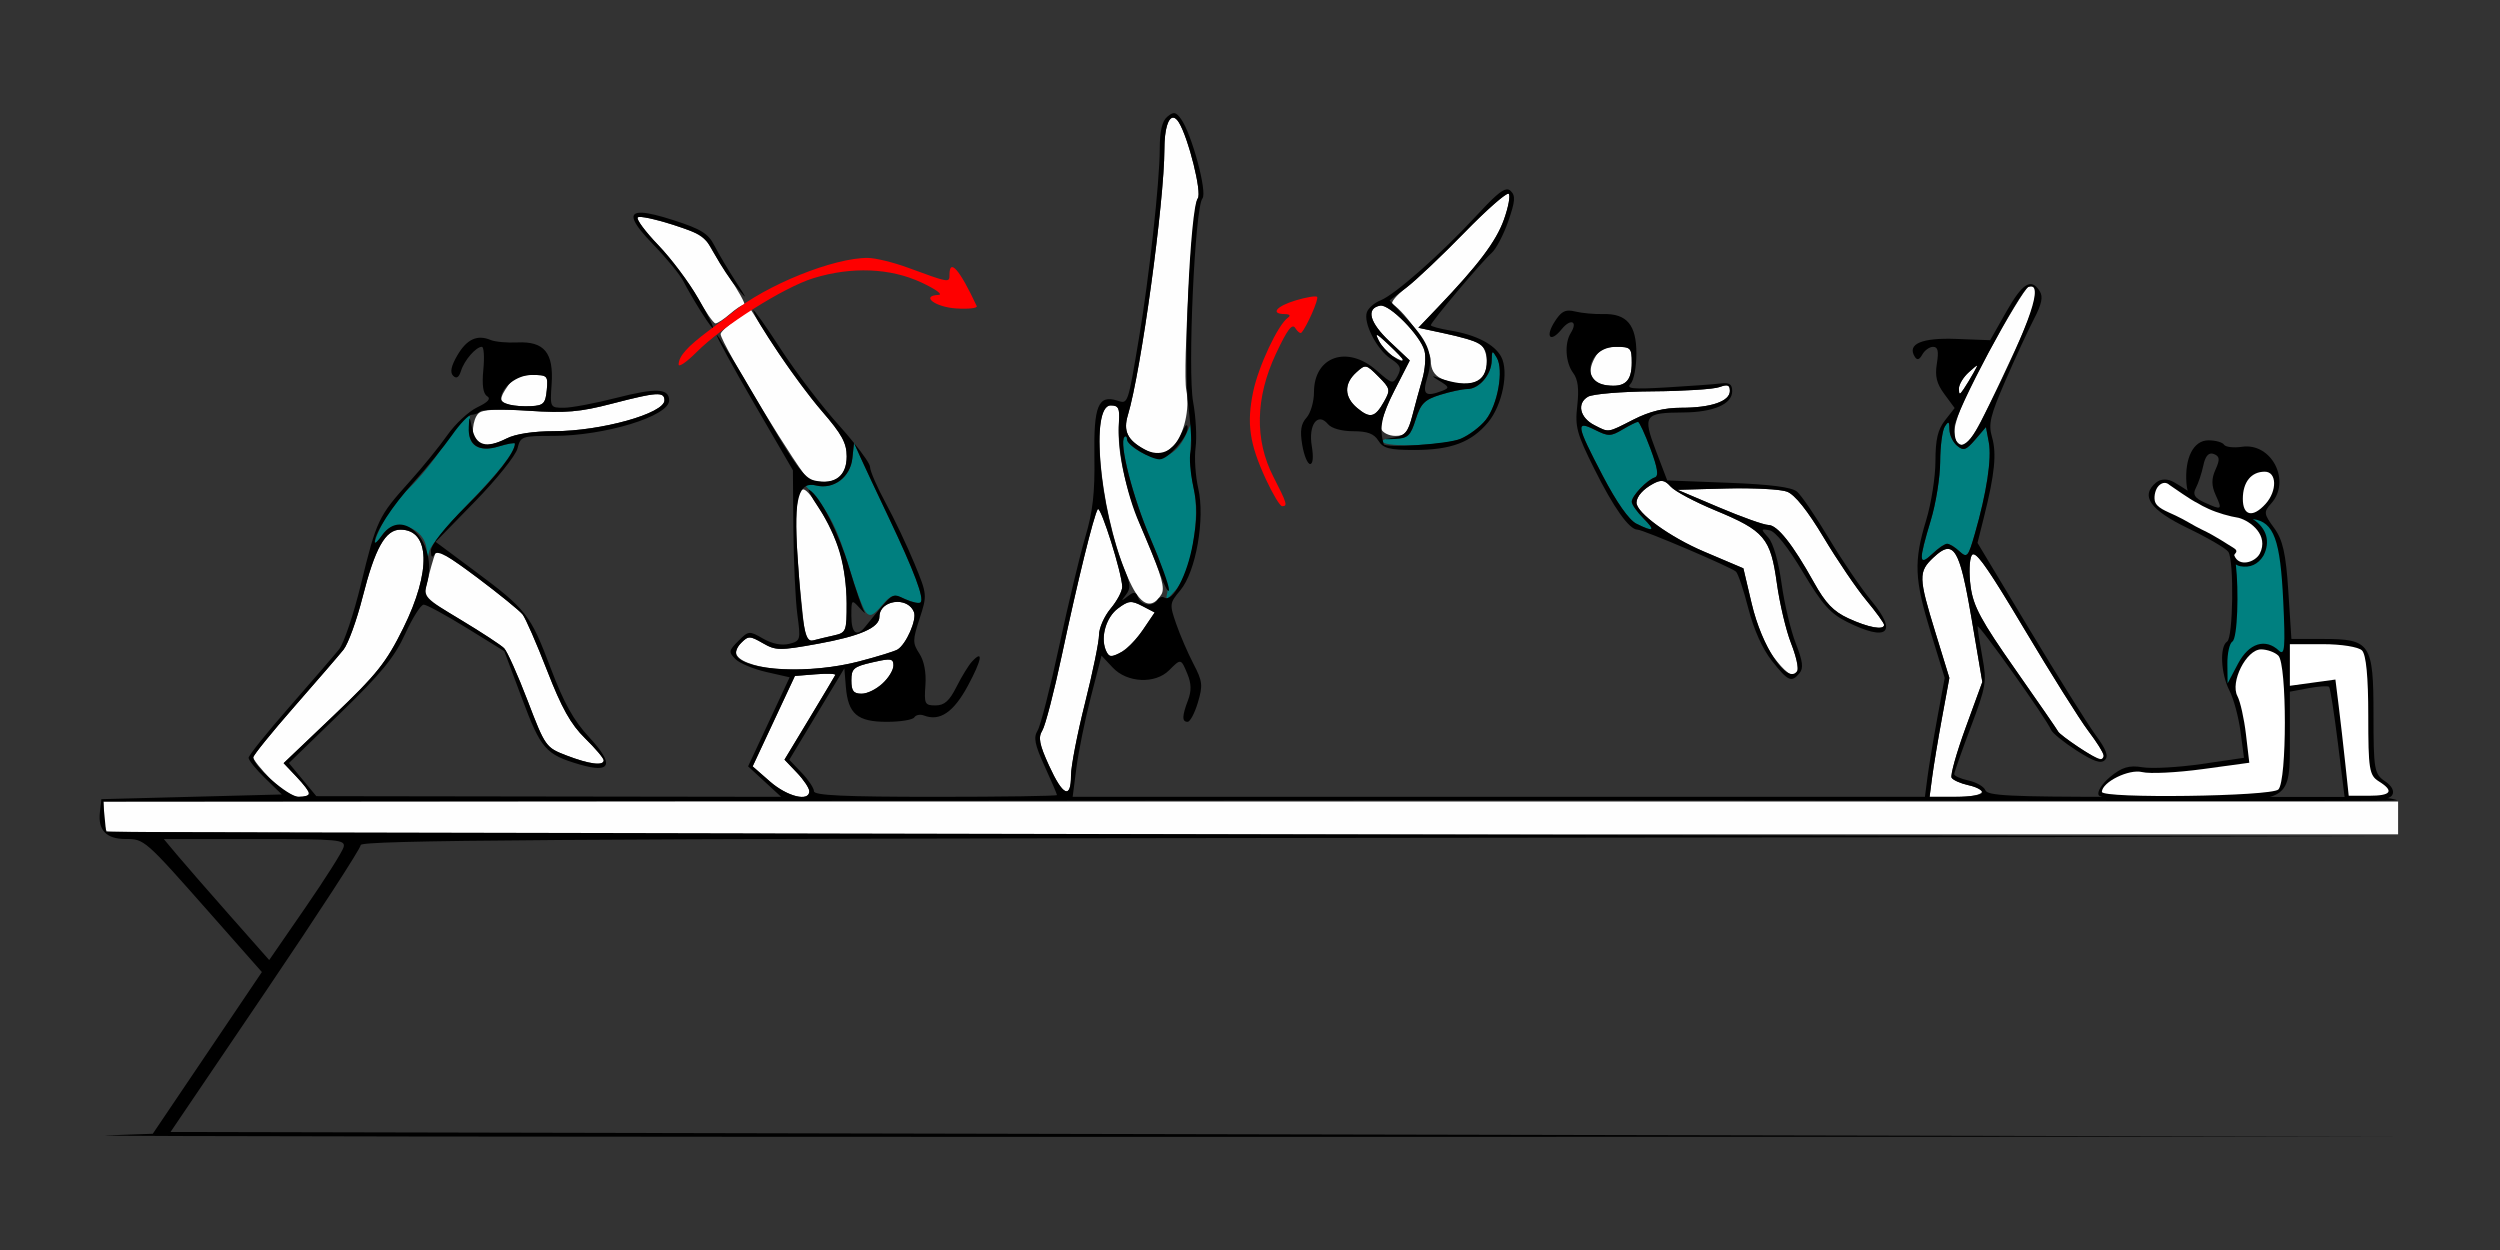 <?xml version="1.0" encoding="UTF-8" standalone="no"?>
<!-- Created with Inkscape (http://www.inkscape.org/) -->

<svg
   xmlns:dc="http://purl.org/dc/elements/1.1/"
   xmlns:cc="http://creativecommons.org/ns#"
   xmlns:rdf="http://www.w3.org/1999/02/22-rdf-syntax-ns#"
   xmlns:svg="http://www.w3.org/2000/svg"
   xmlns="http://www.w3.org/2000/svg"
   xmlns:sodipodi="http://sodipodi.sourceforge.net/DTD/sodipodi-0.dtd"
   xmlns:inkscape="http://www.inkscape.org/namespaces/inkscape"
   id="svg3462"
   version="1.1"
   inkscape:version="0.91 r13725"
   width="500"
   height="250"
   viewBox="0 0 500 250"
   sodipodi:docname="bb840103.svg">
  <rect x="0" y="0" width="500" height="250" fill="#333333" stroke="none"/>
  <defs
     id="defs3466" />
  <sodipodi:namedview
     pagecolor="#8c8c8c"
     bordercolor="#666666"
     borderopacity="1"
     objecttolerance="10"
     gridtolerance="10"
     guidetolerance="10"
     inkscape:pageopacity="0"
     inkscape:pageshadow="2"
     inkscape:window-width="1834"
     inkscape:window-height="880"
     id="namedview3464"
     showgrid="false"
     inkscape:zoom="1.7353308"
     inkscape:cx="218.9142"
     inkscape:cy="157.25599"
     inkscape:window-x="0"
     inkscape:window-y="0"
     inkscape:window-maximized="0"
     inkscape:current-layer="svg3462" />
  <g
     id="layer2"
     inkscape:label="Layer 2"
     style="display:none"
     transform="translate(-299.448,108.648)">
    <ellipse
       style="opacity:1;fill:#ff0000;fill-opacity:0.012;stroke:#de0000;stroke-width:2.041;stroke-linecap:butt;stroke-linejoin:round;stroke-miterlimit:4;stroke-dasharray:none;stroke-dashoffset:0;stroke-opacity:1"
       id="path4427"
       cx="514.643"
       cy="282.5"
       rx="148.908"
       ry="172.779" />
  </g>
  <g
     id="g4246"
     transform="translate(2.438904e-4,-7.2636559e-4)">
    <path
       style="fill:#fefefe"
       d="m 21.364,166.243 c -0.343,-0.344 -0.623,-1.82 -0.623,-3.281 l 0,-2.656 229.439,0 229.439,0 0,3.281 0,3.281 -228.816,0 c -125.849,0 -229.097,-0.281 -229.439,-0.625 z m 32.744,-10.43 c -1.903,-1.955 -3.461,-3.905 -3.461,-4.332 0,-0.427 3.68,-4.976 8.178,-10.109 4.498,-5.133 8.938,-10.278 9.868,-11.434 0.93,-1.156 2.651,-5.89 3.825,-10.52 2.483,-9.791 4.557,-13.489 7.562,-13.489 5.949,0 6.194,8.351 0.579,19.688 -3.422,6.909 -5.277,9.236 -13.942,17.492 l -9.994,9.523 2.57,2.716 c 3.129,3.307 3.204,4.019 0.423,4.019 -1.254,0 -3.587,-1.479 -5.607,-3.555 z m 99.906,0.508 -3.486,-3.047 4.227,-9.043 4.227,-9.043 4.155,-0.332 c 2.285,-0.183 4.053,-0.121 3.929,0.137 -0.124,0.258 -2.462,4.174 -5.196,8.703 l -4.971,8.234 2.482,2.598 c 1.365,1.429 2.482,3.103 2.482,3.719 0,2.167 -4.399,1.087 -7.848,-1.926 z m 232.423,-0.938 c 0.285,-2.191 1.175,-7.543 1.977,-11.892 l 1.459,-7.908 -2.79,-9.071 c -3.395,-11.037 -3.426,-12.156 -0.412,-14.996 4.076,-3.841 5.239,-1.972 7.662,12.318 l 2.131,12.565 -3.335,9.144 c -1.834,5.029 -3.096,9.532 -2.804,10.006 0.292,0.474 1.788,1.139 3.324,1.478 4.579,1.009 3.174,2.341 -2.469,2.341 l -5.262,0 z m -176.63,-2.254 c -1.948,-4.268 -2.21,-5.638 -1.344,-7.029 0.592,-0.95 2.353,-7.741 3.914,-15.09 3.133,-14.745 6.351,-27.839 7.169,-29.167 0.544,-0.883 4.831,12.688 4.897,15.499 0.02,0.863 -1.015,2.822 -2.3,4.354 -1.285,1.532 -2.336,3.909 -2.336,5.283 0,1.374 -1.262,7.511 -2.804,13.638 -1.542,6.127 -2.804,12.642 -2.804,14.476 0,4.829 -1.622,4.103 -4.392,-1.965 z m -96.523,-2.035 c -4.117,-1.583 -4.246,-1.764 -7.767,-10.965 -1.969,-5.145 -4.081,-9.863 -4.692,-10.483 -0.611,-0.62 -4.499,-3.167 -8.64,-5.66 l -7.529,-4.532 1.144,-4.497 c 0.629,-2.474 1.321,-4.675 1.538,-4.893 0.453,-0.454 15.574,10.836 17.18,12.827 0.586,0.726 2.791,5.768 4.901,11.203 2.91,7.497 4.74,10.768 7.58,13.55 2.059,2.017 3.744,4.003 3.744,4.414 0,1.167 -2.884,0.794 -7.457,-0.964 z m 302.301,-1.739 c -2.047,-1.382 -3.828,-2.753 -3.958,-3.047 -0.13,-0.294 -3.974,-5.865 -8.542,-12.38 -6.893,-9.831 -8.416,-12.651 -8.955,-16.581 -0.357,-2.605 -0.266,-5.423 0.202,-6.262 0.667,-1.195 2.952,1.999 10.522,14.706 5.319,8.928 11.069,18.087 12.779,20.352 4.772,6.323 4.107,7.367 -2.048,3.212 z m -245.31,-13.267 c 0,-2.378 0.438,-2.755 4.206,-3.62 3.703,-0.85 4.206,-0.776 4.206,0.616 0,2.192 -3.901,5.658 -6.369,5.658 -1.619,0 -2.043,-0.55 -2.043,-2.655 z m 184.381,-4.774 c -1.625,-2.216 -3.35,-6.456 -4.339,-10.664 l -1.642,-6.985 -7.867,-3.34 c -6.866,-2.916 -13.554,-7.775 -13.51,-9.817 0.026,-1.223 1.362,-2.72 3.373,-3.782 1.604,-0.847 2.274,-0.727 3.49,0.62 0.828,0.917 4.834,3.047 8.903,4.732 9.844,4.077 11.051,5.507 12.309,14.583 0.562,4.051 1.837,9.442 2.834,11.979 2.816,7.167 0.835,8.658 -3.552,2.674 z m -203.727,1.704 c -3.81,-1.105 -4.646,-2.485 -2.695,-4.442 1.436,-1.441 1.74,-1.437 4.334,0.057 2.598,1.495 3.35,1.504 10.949,0.129 8.487,-1.536 12.366,-3.228 12.366,-5.395 0,-3.399 5.68,-4.167 6.916,-0.936 0.586,1.532 -1.548,6.395 -3.277,7.466 -0.576,0.357 -4.048,1.431 -7.717,2.387 -7.097,1.849 -15.957,2.161 -20.877,0.733 z m 70.182,-3.103 c -1.011,-2.643 0.15,-6.494 2.481,-8.232 2.113,-1.575 2.663,-1.63 4.865,-0.483 l 2.483,1.292 -2.313,3.414 c -2.053,3.03 -4.84,5.336 -6.451,5.336 -0.307,0 -0.786,-0.597 -1.066,-1.327 z m -60.505,-6.38 c -1.929,-17.474 -1.778,-26.878 0.409,-25.522 1.728,1.071 5.666,8.098 6.989,12.469 0.724,2.394 1.322,6.982 1.327,10.194 0.01,5.612 -0.091,5.864 -2.56,6.415 -1.414,0.316 -3.256,0.758 -4.094,0.983 -1.223,0.329 -1.632,-0.568 -2.071,-4.54 z m 209.061,0.132 c -2.984,-1.377 -4.574,-3.038 -6.883,-7.187 -4.258,-7.652 -7.309,-11.489 -9.133,-11.489 -0.867,0 -5.306,-1.582 -9.864,-3.516 l -8.288,-3.516 9.772,-0.265 c 5.374,-0.146 10.841,0.143 12.149,0.642 1.556,0.593 4.088,3.763 7.326,9.171 2.722,4.545 6.552,10.19 8.511,12.543 1.959,2.353 3.562,4.568 3.562,4.922 0,1.12 -3.137,0.547 -7.151,-1.306 z m -143.293,-6.442 c -5.924,-11.647 -8.79,-36.14 -4.229,-36.14 1.597,0 1.835,0.546 1.634,3.75 -0.38,6.063 1.382,13.442 5.561,23.279 3.015,7.098 3.689,9.576 2.933,10.781 -1.825,2.907 -3.865,2.33 -5.899,-1.67 z M 161.84,95.95 c -1.291,-0.352 -17.757,-27.431 -17.719,-29.14 0.009,-0.398 1.366,-1.67 3.015,-2.827 l 2.999,-2.103 4.741,7.439 c 2.608,4.091 6.928,9.962 9.602,13.045 3.892,4.488 4.86,6.268 4.86,8.928 0,4.335 -2.647,5.979 -7.499,4.658 z m 66.844,-6.152 c -3.229,-1.858 -4.052,-3.652 -3.106,-6.78 2.626,-8.69 7.285,-42.635 7.303,-53.204 0.009,-5.308 1.358,-7.796 2.891,-5.332 1.918,3.083 4.666,14.139 3.78,15.21 -1.067,1.29 -3.056,34.543 -2.292,38.335 0.751,3.728 -0.459,8.982 -2.552,11.081 -2.068,2.074 -3.359,2.222 -6.023,0.69 z M 95.196,88.43 c -1.013,-1.016 -0.712,-4.536 0.491,-5.743 0.793,-0.796 3.687,-0.949 10.047,-0.532 7.41,0.486 10.242,0.245 16.618,-1.413 9.05,-2.355 10.539,-2.449 10.539,-0.671 0,2.617 -12.688,6.159 -22.089,6.166 -4.088,0.003 -7.705,0.547 -9.346,1.406 -2.865,1.499 -5.251,1.799 -6.259,0.787 z m 296.281,0.02 c -1.693,-1.699 -0.012,-6.525 6.309,-18.114 3.788,-6.944 7.348,-12.78 7.911,-12.969 2.56,-0.856 1.709,3.176 -2.656,12.588 -8.605,18.556 -9.722,20.342 -11.564,18.495 z M 276.218,85.772 c -0.296,-0.775 0.873,-4.169 2.599,-7.543 l 3.138,-6.134 -4.025,-3.791 c -4.042,-3.807 -4.791,-6.621 -1.91,-7.178 1.848,-0.357 8.085,5.986 8.879,9.029 0.315,1.207 0.126,3.738 -0.419,5.625 -0.545,1.887 -1.458,5.224 -2.028,7.415 -0.87,3.344 -1.411,3.984 -3.366,3.984 -1.281,0 -2.572,-0.634 -2.869,-1.408 z m 42.662,-0.738 c -2.922,-1.483 -3.569,-4.378 -1.273,-5.695 0.952,-0.546 6.778,-1.028 12.946,-1.071 6.168,-0.043 12.161,-0.424 13.318,-0.848 1.638,-0.6 2.103,-0.43 2.103,0.769 0,2.07 -3.744,3.367 -9.716,3.367 -3.396,0 -6.346,0.725 -9.519,2.34 -5.347,2.721 -4.876,2.653 -7.86,1.138 z m -47.438,-3.427 c -2.614,-2.185 -2.688,-4.854 -0.198,-7.114 1.862,-1.69 1.961,-1.672 4.435,0.809 2.386,2.394 2.451,2.679 1.133,5.024 -1.798,3.2 -2.791,3.437 -5.369,1.281 z M 101.816,80.93 c -2.011,-0.553 -2.041,-1.19 -0.181,-3.854 1.033,-1.48 2.405,-2.084 4.732,-2.084 3.134,0 3.264,0.133 2.984,3.047 -0.255,2.655 -0.653,3.066 -3.097,3.193 -1.542,0.081 -3.54,-0.056 -4.439,-0.303 z M 391.783,77.716 c -0.007,-0.822 0.888,-2.299 1.991,-3.281 1.979,-1.763 1.992,-1.762 0.966,0.089 -0.572,1.031 -1.467,2.508 -1.991,3.281 -0.834,1.233 -0.953,1.222 -0.966,-0.089 z m -70.397,-0.654 c -3.201,-0.402 -4.104,-2.373 -2.481,-5.414 0.915,-1.715 1.989,-2.281 4.33,-2.281 2.913,0 3.113,0.203 3.113,3.166 0,3.735 -1.365,4.98 -4.962,4.528 z m -33.122,-1.339 c -1.426,-0.69 -2.103,-1.848 -2.103,-3.598 0,-2.284 -4.923,-9.557 -7.637,-11.281 -0.48,-0.305 0.727,-1.777 2.681,-3.27 1.954,-1.494 7.229,-6.486 11.722,-11.095 4.493,-4.609 8.463,-8.085 8.822,-7.724 0.359,0.36 -0.077,2.692 -0.969,5.182 -1.559,4.349 -5.116,9.064 -13.296,17.622 l -3.817,3.994 5.219,1.122 c 2.87,0.617 5.955,1.491 6.854,1.94 1.888,0.944 2.211,5.424 0.514,7.127 -1.364,1.369 -5.141,1.36 -7.991,-0.019 z m -9.802,-4.549 c -0.893,-0.522 -2.104,-1.88 -2.691,-3.018 -0.879,-1.704 -0.551,-1.583 1.858,0.684 3.688,3.472 3.927,4.142 0.834,2.334 z M 139.368,59.29 c -1.653,-2.965 -5.129,-7.595 -7.724,-10.289 -2.596,-2.694 -4.441,-5.177 -4.102,-5.518 0.772,-0.774 13.759,3.347 13.759,4.367 0,0.411 1.855,3.522 4.123,6.914 2.267,3.392 3.804,6.167 3.414,6.167 -0.39,0 -1.678,0.844 -2.864,1.875 -1.185,1.031 -2.481,1.875 -2.878,1.875 -0.398,0 -2.075,-2.426 -3.728,-5.391 z"
       id="path3482"
       inkscape:connector-curvature="0"
       sodipodi:nodetypes="sscccccsssssssssscsssscccssscssssscssscscsscssssscssssssssscsssssssscsscsssssssssscscsssssscssssssscccsscsscssscscssssscssssssssssssscscsssssscsssssssssssssssssscscsssssscssssssssssssssssssscssscssssssscssssscsssssssssssssssss" />
    <path
       style="fill:#007f7f"
       d="m 173.145,122.418 c -0.565,-0.683 -2.04,-4.637 -3.279,-8.787 -2.285,-7.657 -3.999,-11.107 -7.476,-15.043 l -1.93,-2.186 2.577,0.648 c 3.669,0.923 7.028,-1.515 7.44,-5.399 l 0.325,-3.065 1.264,2.812 c 0.695,1.547 3.268,7.031 5.717,12.187 5.047,10.625 7.109,16.116 6.341,16.887 -0.289,0.29 -1.681,-5.6e-4 -3.093,-0.646 -2.339,-1.069 -2.757,-0.951 -4.713,1.33 -1.727,2.014 -2.347,2.26 -3.174,1.261 z m 60.32,-3.88 c 0.276,-1.104 -1.129,-5.644 -3.298,-10.661 -3.576,-8.27 -6.427,-19.331 -5.28,-20.482 0.289,-0.29 0.526,-0.046 0.526,0.542 0,0.588 1.32,1.754 2.933,2.591 3.76,1.951 6.875,0.687 8.837,-3.583 l 1.399,-3.046 -0.43,4.688 c -0.237,2.578 0.024,6.679 0.579,9.114 1.376,6.034 -0.503,16.74 -3.553,20.242 -1.873,2.151 -2.124,2.238 -1.713,0.596 z m 150.834,-7.054 c 0.004,-0.734 0.842,-4.077 1.862,-7.429 1.02,-3.352 1.865,-8.625 1.876,-11.719 0.012,-3.094 0.429,-6.258 0.927,-7.031 0.741,-1.15 0.909,-1.043 0.92,0.588 0.007,1.097 0.693,2.56 1.523,3.251 1.298,1.081 1.807,0.908 3.645,-1.235 l 2.136,-2.491 0.57,3.048 c 0.609,3.254 -0.436,10.106 -2.785,18.263 -1.357,4.714 -1.545,4.927 -3.1,3.516 -2.166,-1.966 -2.835,-1.9 -5.42,0.536 -1.54,1.451 -2.161,1.654 -2.156,0.703 z M 85.335,110.06 c -0.256,-4.633 -6.359,-6.671 -8.934,-2.984 -2.001,2.866 -1.826,1.376 0.332,-2.824 0.983,-1.913 3.338,-4.955 5.233,-6.76 1.895,-1.805 4.806,-5.391 6.469,-7.969 1.663,-2.578 3.65,-5.205 4.415,-5.837 1.184,-0.977 1.334,-0.759 1.01,1.46 -0.556,3.803 1.741,5.419 5.89,4.142 1.779,-0.548 3.234,-0.796 3.234,-0.553 0,1.623 -3.041,5.53 -9.368,12.038 -4.011,4.125 -7.49,8.344 -7.732,9.375 -0.423,1.8 -0.444,1.797 -0.549,-0.089 z m 241.948,-5.319 c -1.483,-0.737 -3.946,-4.243 -6.742,-9.596 -5.314,-10.173 -5.476,-11.136 -1.547,-9.17 2.668,1.335 3.154,1.329 5.518,-0.072 1.426,-0.845 2.812,-1.536 3.082,-1.536 0.269,0 1.391,2.416 2.492,5.369 1.444,3.871 1.691,5.473 0.885,5.742 -1.605,0.537 -4.622,3.715 -4.622,4.869 0,0.539 1.032,2.016 2.294,3.281 2.54,2.548 2.158,2.861 -1.359,1.112 z M 276.49,88.348 c -0.24,-0.389 0.892,-0.705 2.515,-0.703 2.625,0.004 3.082,-0.412 4.138,-3.758 1.004,-3.182 1.759,-3.941 4.892,-4.922 2.037,-0.638 4.487,-1.16 5.443,-1.16 2.342,0 4.826,-2.912 4.861,-5.699 0.026,-2.065 0.119,-2.114 1.028,-0.545 1.408,2.43 0.181,9.355 -2.195,12.385 -1.088,1.388 -3.367,3.105 -5.063,3.816 -3.245,1.36 -14.873,1.796 -15.619,0.586 z"
       id="path3478"
       inkscape:connector-curvature="0"
       sodipodi:nodetypes="ssscsscsscssssssssscsssscssscsscssssccssssssssssccssssssssssscssscssss" />
    <path
       style="fill:#fe0000"
       d="m 253.175,95.852 c -3.277,-7.097 -3.864,-11.123 -2.547,-17.484 1.058,-5.111 4.978,-13.458 6.973,-14.846 0.59,-0.41 0.329,-0.695 -0.646,-0.703 -2.948,-0.026 -1.714,-1.569 2.194,-2.743 2.106,-0.633 4.03,-0.95 4.275,-0.704 0.389,0.39 -2.048,5.955 -3.133,7.156 -0.22,0.243 -0.775,-0.168 -1.234,-0.913 -0.621,-1.007 -1.618,0.322 -3.891,5.183 -4.094,8.761 -4.262,17.205 -0.488,24.554 2.727,5.31 2.899,5.891 1.749,5.891 -0.42,0 -1.883,-2.426 -3.252,-5.391 z M 135.724,72.884 c 0.042,-1.661 1.741,-3.563 6.045,-6.769 2.056,-1.531 4.159,-3.133 4.673,-3.56 6.649,-5.517 20.337,-11.045 27.162,-10.969 1.509,0.017 5.057,0.881 7.884,1.919 8.398,3.086 8.411,3.088 8.411,1.441 0,-3.383 2.024,-1.052 5.446,6.274 0.195,0.417 -1.654,0.628 -4.108,0.469 -4.244,-0.276 -7.191,-2.546 -3.518,-2.71 0.942,-0.042 -0.6,-1.156 -3.427,-2.474 -6.232,-2.907 -13.926,-3.221 -21.569,-0.881 -5.974,1.829 -18.177,9.552 -23.447,14.838 -1.97,1.976 -3.569,3.066 -3.552,2.421 z"
       id="path3476"
       inkscape:connector-curvature="0" />
    <path
       style="fill:#000000"
       d="m 234.914,22.633 c -0.395,-0.064 -0.818,0.183 -1.455,0.713 -1.053,0.876 -1.505,2.832 -1.512,6.527 -0.011,6.461 -2.114,25.591 -4.133,37.619 -2.275,13.551 -2.194,13.318 -4.346,12.633 -3.823,-1.217 -4.748,1.042 -4.59,11.213 0.112,7.181 -0.319,11.005 -1.805,15.998 -1.074,3.609 -3.425,13.43 -5.225,21.822 -1.8,8.392 -3.75,16.027 -4.334,16.965 -0.849,1.364 -0.568,2.789 1.408,7.119 1.359,2.978 2.471,5.574 2.471,5.77 0,0.196 -10.934,0.355 -24.299,0.355 -18.223,0 -24.299,-0.279 -24.299,-1.119 0,-0.616 -1.11,-2.284 -2.467,-3.705 l -2.469,-2.584 5.506,-9.146 5.504,-9.145 0.303,3.709 c 0.442,5.412 2.295,6.99 8.199,6.99 2.717,0 5.188,-0.403 5.492,-0.896 0.304,-0.493 1.17,-0.658 1.926,-0.367 3.17,1.22 5.916,-0.636 8.773,-5.928 2.826,-5.234 3.195,-7.416 0.818,-4.842 -0.667,0.723 -2.053,2.987 -3.082,5.033 -1.423,2.829 -2.426,3.719 -4.188,3.719 -2.151,0 -2.297,-0.286 -2.027,-4.033 0.184,-2.553 -0.258,-4.876 -1.205,-6.326 -1.375,-2.105 -1.371,-2.678 0.047,-7.025 1.529,-4.691 1.519,-4.79 -1.047,-11.018 -1.424,-3.457 -4.002,-8.885 -5.729,-12.062 -1.727,-3.178 -3.141,-6.433 -3.141,-7.234 0,-0.542 -1.327,-2.464 -3.203,-4.787 l 1.258,2.799 c 0.695,1.547 3.268,7.031 5.717,12.188 5.047,10.625 7.109,16.117 6.342,16.887 -0.289,0.29 -1.682,7.7e-4 -3.094,-0.645 -2.738,-1.252 -2.209,-1.619 -8.014,5.555 -1.693,2.092 -2.744,1.245 -2.744,-2.213 0,-3.28 0.05,-3.329 1.635,-1.596 0.9,0.984 1.316,1.296 0.924,0.695 -0.392,-0.601 -1.723,-4.471 -2.955,-8.602 -2.114,-7.086 -5.805,-14.337 -7.986,-15.689 -0.54,-0.335 0.297,1.291 1.859,3.613 3.713,5.518 5.566,11.862 5.578,19.086 0.01,5.612 -0.09,5.865 -2.559,6.416 -1.414,0.316 -3.25,0.756 -4.082,0.979 -1.707,0.458 -2.199,-2.208 -3.215,-17.455 -0.727,-10.906 0.252,-14.401 3.783,-13.512 3.439,0.866 6.822,-1.688 7.221,-5.453 l 0.326,-3.061 c -0.896,-1.109 -1.877,-2.278 -2.975,-3.49 -3.401,-3.755 -8.648,-10.625 -11.662,-15.266 -3.014,-4.641 -5.489,-8.134 -5.5,-7.764 -0.041,1.428 8.926,14.598 13.682,20.096 4.02,4.647 4.992,6.418 4.992,9.107 0,3.91 -2.397,5.725 -6.398,4.844 -2.116,-0.466 -3.974,-3.018 -10.916,-14.996 -4.601,-7.938 -8.503,-14.294 -8.672,-14.125 -0.169,0.169 3.187,6.325 7.459,13.68 l 7.768,13.371 0.094,11.801 c 0.051,6.49 0.409,14.168 0.797,17.064 0.683,5.098 0.631,5.286 -1.648,5.859 -1.482,0.373 -3.41,-0.014 -5.205,-1.047 -2.78,-1.599 -2.903,-1.588 -4.951,0.465 -1.94,1.944 -1.984,2.223 -0.58,3.631 0.836,0.839 3.617,2.001 6.18,2.582 l 4.658,1.057 -4.154,8.906 -4.156,8.906 3.307,3.047 3.307,3.047 -46.48,-0.066 -46.482,-0.068 -2.744,-3.309 -2.746,-3.311 10.287,-9.982 c 8.207,-7.964 10.83,-11.167 12.965,-15.842 1.472,-3.223 3.141,-5.859 3.711,-5.859 0.57,0 4.43,2.095 8.578,4.656 l 7.543,4.656 3.545,9.48 c 3.767,10.075 4.731,11.182 11.463,13.16 6.386,1.876 7.046,0.042 1.961,-5.438 -3.123,-3.365 -5.045,-6.823 -7.711,-13.859 -4.064,-10.73 -4.826,-11.698 -15.299,-19.486 l -7.699,-5.727 7.869,-8.064 c 4.328,-4.436 8.154,-9.206 8.502,-10.598 0.612,-2.448 0.847,-2.531 7.172,-2.531 10.293,0 23.164,-3.936 23.164,-7.084 0,-2.435 -2.568,-2.562 -10.551,-0.52 -4.253,1.088 -8.98,1.98 -10.506,1.98 -2.753,5.79e-4 -2.772,-0.035 -2.447,-4.744 0.431,-6.248 -1.479,-8.575 -6.834,-8.32 -2.076,0.099 -4.484,-0.12 -5.354,-0.488 -2.683,-1.136 -4.783,-0.168 -6.67,3.072 -1.244,2.137 -1.507,3.409 -0.844,4.074 0.664,0.666 1.159,0.356 1.586,-0.994 0.673,-2.126 2.988,-4.789 4.166,-4.789 0.402,-10e-7 0.534,2.055 0.293,4.566 -0.295,3.083 -0.051,4.803 0.748,5.299 0.82,0.508 0.216,1.196 -1.961,2.232 -1.729,0.823 -4.423,3.328 -5.984,5.566 -1.561,2.239 -4.988,6.457 -7.617,9.375 -6.178,6.857 -6.551,7.644 -9.672,20.477 -1.447,5.951 -3.412,11.796 -4.369,12.988 -0.957,1.193 -5.42,6.369 -9.918,11.502 -4.498,5.133 -8.178,9.721 -8.178,10.197 0,0.476 1.497,2.321 3.326,4.098 l 3.324,3.23 -18.045,0.469 -18.045,0.469 -0.301,2.635 c -0.407,3.565 1.293,5.334 5.127,5.334 3.787,0 3.813,0.024 16.982,14.945 L 52.375,194.412 41.465,210.582 30.555,226.754 21.209,227.082 c -5.14,0.18 95.794,0.314 224.299,0.295 L 479.152,227.342 256.629,226.871 34.105,226.398 53.125,198.307 c 10.46,-15.451 19.018,-28.634 19.018,-29.297 0,-0.977 38.545,-1.248 203.973,-1.436 l 203.971,-0.232 -229.439,-0.471 -229.437,-0.473 -0.293,-3.047 -0.293,-3.047 229.732,-0.195 c 126.353,-0.108 230.527,0.307 229.106,-0.074 -1.665,-0.446 -1.607,-0.653 -13.122,-0.653 l -39.619,0 0,-0.016 -3.543,0 c -21.131,0 -25.689,-0.229 -26.105,-1.316 -0.277,-0.725 -1.794,-1.602 -3.371,-1.949 -1.577,-0.347 -2.863,-0.916 -2.859,-1.262 0.004,-0.346 1.489,-4.571 3.301,-9.391 3.089,-8.215 3.235,-9.089 2.33,-14 -0.531,-2.881 -0.965,-5.647 -0.965,-6.148 0,-0.943 13.899,18.6 14.68,20.641 0.242,0.633 2.53,2.496 5.084,4.141 3.451,2.221 4.915,2.716 5.699,1.93 0.784,-0.787 0.3,-2.086 -1.885,-5.055 -1.617,-2.198 -7.586,-11.732 -13.264,-21.188 l -10.324,-17.191 1.328,-5.309 c 2.118,-8.473 2.527,-12.593 1.574,-15.848 -0.761,-2.598 -0.374,-4.234 2.666,-11.25 1.956,-4.515 4.521,-10.057 5.697,-12.312 1.589,-3.048 1.892,-4.493 1.18,-5.625 -1.702,-2.706 -3.426,-1.64 -6.705,4.143 l -3.211,5.664 -6.766,-0.258 c -6.908,-0.264 -9.886,1.002 -8.322,3.539 0.483,0.783 0.922,0.661 1.529,-0.428 0.468,-0.84 1.435,-1.527 2.148,-1.527 0.964,-10e-7 1.158,0.857 0.756,3.342 -0.413,2.551 -0.056,3.997 1.508,6.119 l 2.049,2.779 -1.918,2.445 c -1.455,1.856 -1.918,3.823 -1.924,8.176 -0.004,3.153 -0.841,8.475 -1.861,11.826 -2.502,8.22 -2.354,11.807 0.922,22.457 l 2.791,9.072 -1.459,7.908 c -0.802,4.349 -1.693,9.699 -1.979,11.891 l -0.518,3.984 -85.227,0 -85.225,0 0.758,-5.859 c 0.417,-3.223 1.715,-9.577 2.885,-14.121 l 2.129,-8.262 2.25,2.402 c 2.863,3.057 8.485,3.32 11.27,0.527 2.373,-2.381 2.369,-2.381 3.668,0.766 0.782,1.893 0.814,3.369 0.113,5.217 -1.213,3.201 -1.234,4.33 -0.08,4.33 0.493,0 1.414,-1.733 2.047,-3.852 1.031,-3.452 0.941,-4.255 -0.877,-7.734 -1.116,-2.136 -2.666,-5.722 -3.445,-7.971 -1.371,-3.959 -1.345,-4.174 0.824,-6.76 3.115,-3.714 4.973,-14.308 3.574,-20.385 -0.565,-2.454 -0.802,-6.135 -0.529,-8.178 0.273,-2.043 0.053,-6.113 -0.488,-9.047 -1.141,-6.188 0.35,-38.928 1.855,-40.748 1.017,-1.23 -2.147,-12.964 -4.287,-15.9 -0.525,-0.72 -0.89,-1.096 -1.285,-1.16 z m -64.111,65.959 c 0.002,0.003 0.004,0.005 0.006,0.008 l -0.006,-0.014 z m 63.873,-65.062 c 0.342,0.03 0.712,0.337 1.096,0.953 1.92,3.086 4.666,14.139 3.779,15.211 -1.517,1.834 -2.949,33.995 -1.863,41.854 0.522,3.781 0.71,7.755 0.418,8.832 -0.292,1.077 -0.046,4.174 0.547,6.883 0.831,3.794 0.811,6.425 -0.086,11.461 -1.121,6.293 -4.032,11.82 -5.686,10.795 -0.437,-0.271 -1.06,-0.063 -1.383,0.461 -0.885,1.436 -3.267,1.142 -3.887,-0.479 -0.451,-1.18 -0.813,-1.221 -2.072,-0.234 -1.331,1.042 -1.376,1.002 -0.352,-0.314 0.949,-1.22 0.917,-2.126 -0.164,-4.721 -5.168,-12.407 -6.97,-33.145 -2.881,-33.145 1.556,0 1.832,0.55 1.645,3.281 -0.366,5.319 1.471,14.418 4.098,20.301 1.346,3.014 3.218,7.59 4.16,10.168 0.942,2.578 1.728,3.97 1.746,3.094 0.019,-0.877 -1.639,-5.462 -3.684,-10.191 -3.525,-8.154 -6.359,-19.198 -5.219,-20.342 0.289,-0.29 0.525,-0.047 0.525,0.541 0,1.099 4.709,3.93 6.537,3.93 1.66,0 5.616,-4.458 5.576,-6.285 -0.023,-1.043 -0.526,-0.557 -1.32,1.275 -1.508,3.478 -4.266,4.632 -7.254,3.035 -3.46,-1.849 -4.347,-3.657 -3.375,-6.875 2.626,-8.69 7.285,-42.634 7.303,-53.203 0.007,-3.981 0.768,-6.376 1.795,-6.285 z m 66.625,14.35 c -1.007,0.11 -2.633,1.597 -6.115,5.357 -7.096,7.662 -16.256,15.74 -19.096,16.842 -1.17,0.454 -2.384,1.502 -2.701,2.33 -0.803,2.1 1.951,7.498 4.773,9.354 1.938,1.274 2.182,1.871 1.381,3.373 -0.932,1.746 -1.114,1.702 -4.219,-1.033 -5.846,-5.149 -12.527,-2.837 -12.527,4.334 -10e-6,1.893 -0.673,4.187 -1.494,5.098 -1.121,1.242 -1.333,2.606 -0.852,5.463 0.353,2.095 1.062,3.809 1.576,3.809 0.566,0 0.696,-1.416 0.33,-3.588 -0.718,-4.262 1.194,-6.859 3.234,-4.393 0.701,0.847 2.728,1.418 5.039,1.418 2.854,0 4.171,0.491 5.033,1.875 0.974,1.564 2.179,1.875 7.264,1.875 7.271,0 11.332,-1.523 14.67,-5.502 2.866,-3.417 4.225,-10.168 2.645,-13.131 -1.327,-2.487 -5.002,-4.393 -10.109,-5.244 -2.185,-0.364 -3.971,-0.848 -3.971,-1.076 0,-0.61 10.243,-12.78 12.139,-14.422 0.893,-0.773 2.395,-3.62 3.338,-6.328 1.4,-4.018 1.494,-5.139 0.508,-6.094 -0.244,-0.236 -0.51,-0.353 -0.846,-0.316 z m 0.34,0.854 c 0.05,-0.007 0.087,9.13e-4 0.109,0.023 0.359,0.36 -0.076,2.692 -0.969,5.182 -1.559,4.349 -5.117,9.062 -13.297,17.621 l -3.816,3.994 5.219,1.123 c 7.306,1.572 8.49,2.326 8.49,5.422 0,4.58 -3.327,5.743 -9.814,3.432 -1.331,-0.474 -1.231,-0.284 0.344,0.662 1.928,1.158 2.009,1.407 0.625,1.939 -3.473,1.337 -4.12,0.798 -3.09,-2.57 1.325,-4.33 0.464,-6.901 -3.857,-11.535 l -3.67,-3.936 3.424,-2.615 c 1.882,-1.439 7.097,-6.387 11.59,-10.996 4.212,-4.321 7.964,-7.644 8.713,-7.746 z M 128.408,42.541 c -2.921,-0.134 -2.071,1.918 2.312,6.443 2.618,2.703 5.293,5.969 5.947,7.258 0.654,1.289 2.18,3.926 3.391,5.859 3.579,5.716 3.318,4.009 -0.357,-2.344 C 137.837,56.535 134.198,51.694 131.617,49 c -2.581,-2.694 -4.414,-5.177 -4.074,-5.518 0.339,-0.34 3.481,0.306 6.982,1.436 5.726,1.847 6.576,2.449 8.449,5.986 1.145,2.163 3.16,5.197 4.477,6.744 2.102,2.47 2.061,2.298 -0.344,-1.406 -1.506,-2.32 -3.409,-5.529 -4.229,-7.133 -1.227,-2.402 -2.658,-3.292 -8.129,-5.057 -2.907,-0.938 -5.014,-1.451 -6.342,-1.512 z m 277.834,14.736 c 2.343,0.148 -1.011,9.185 -10.033,27.035 -2.908,5.754 -5.411,6.255 -5.342,1.07 0.035,-2.646 13.171,-27.461 14.83,-28.016 0.207,-0.069 0.389,-0.1 0.545,-0.09 z m -130.221,3.85 c 1.848,-0.357 8.085,5.986 8.879,9.029 0.315,1.207 0.125,3.738 -0.42,5.625 -0.545,1.887 -1.451,5.195 -2.012,7.354 -0.833,3.204 -1.488,4.004 -3.57,4.355 -2.387,0.403 -2.37,0.422 0.254,0.295 2.409,-0.117 2.97,-0.665 3.99,-3.898 1.004,-3.182 1.76,-3.941 4.893,-4.922 2.037,-0.638 4.487,-1.16 5.443,-1.16 2.342,0 4.826,-2.91 4.861,-5.697 0.026,-2.065 0.118,-2.114 1.027,-0.545 1.408,2.43 0.181,9.354 -2.195,12.385 -1.088,1.388 -3.366,3.105 -5.062,3.816 -2.504,1.049 -15.109,1.916 -15.363,1.057 -0.947,-3.197 -0.455,-5.647 2.154,-10.75 l 3.055,-5.975 -4.023,-3.791 c -4.042,-3.807 -4.791,-6.621 -1.91,-7.178 z m 37.773,0.992 c -1.103,-0.001 -1.798,0.588 -2.783,2.096 -2.063,3.158 -0.98,4.475 1.33,1.617 1.801,-2.228 3.299,-1.593 1.811,0.768 -1.29,2.045 -1.06,5.93 0.473,7.98 0.969,1.296 1.207,3.18 0.828,6.549 -0.476,4.236 -0.119,5.56 3.412,12.656 3.852,7.741 6.981,12.145 8.629,12.145 1.135,0 18.771,7.52 19.709,8.404 0.419,0.395 1.531,3.715 2.471,7.379 1.076,4.197 2.81,8.06 4.689,10.439 3.258,4.126 3.93,4.426 5.543,2.477 0.826,-0.999 0.653,-2.381 -0.75,-5.951 -1.005,-2.558 -2.287,-7.959 -2.848,-12.002 -0.614,-4.431 -1.662,-8.067 -2.639,-9.156 -1.547,-1.725 -1.537,-1.792 0.248,-1.455 1.172,0.221 3.645,3.321 6.631,8.312 3.907,6.532 5.5,8.328 8.879,10.014 8.066,4.024 10.186,2.178 4.854,-4.227 -2.011,-2.415 -5.832,-8.024 -8.492,-12.467 -2.66,-4.443 -5.535,-8.661 -6.391,-9.375 -1.075,-0.897 -5.325,-1.444 -13.756,-1.768 l -12.199,-0.469 -2.268,-5.963 c -2.686,-7.066 -2.312,-7.586 5.453,-7.629 6.052,-0.033 9.812,-1.662 9.812,-4.248 0,-1.424 -0.534,-1.779 -2.336,-1.551 -1.285,0.163 -6.122,0.517 -10.748,0.787 -6.853,0.4 -8.194,0.266 -7.242,-0.719 0.643,-0.665 1.168,-3.378 1.168,-6.031 0,-5.765 -1.916,-8.045 -6.656,-7.918 -1.736,0.047 -4.242,-0.183 -5.568,-0.51 -0.484,-0.119 -0.896,-0.185 -1.264,-0.186 z m -38.41,4.875 c 0.194,-0.026 0.889,0.57 2.244,1.846 1.609,1.514 2.926,2.886 2.926,3.047 0,1.215 -3.735,-1.698 -4.783,-3.73 -0.384,-0.746 -0.537,-1.142 -0.387,-1.162 z m 47.85,2.373 c 2.913,0 3.113,0.205 3.113,3.168 0,3.735 -1.364,4.979 -4.961,4.527 -5.461,-0.686 -3.778,-7.695 1.848,-7.695 z M 395.385,73.125 c 0.122,0.011 -0.132,0.473 -0.645,1.398 -0.572,1.031 -1.467,2.508 -1.99,3.281 -0.834,1.233 -0.954,1.223 -0.967,-0.088 -0.008,-0.822 0.887,-2.299 1.99,-3.281 0.99,-0.881 1.489,-1.322 1.611,-1.311 z m -122.152,0.207 c 0.567,0.103 1.209,0.728 2.445,1.969 2.386,2.394 2.451,2.679 1.133,5.023 -1.798,3.2 -2.79,3.437 -5.369,1.281 -2.614,-2.185 -2.687,-4.853 -0.197,-7.113 0.931,-0.845 1.422,-1.264 1.988,-1.16 z m -166.865,1.66 c 3.134,0 3.264,0.133 2.984,3.047 -0.255,2.655 -0.654,3.066 -3.098,3.193 -3.285,0.172 -6.074,-0.476 -6.074,-1.412 0,-2.343 3.185,-4.828 6.188,-4.828 z m 238.891,2.09 c 0.536,0.009 0.717,0.356 0.717,1.105 0,2.07 -3.744,3.367 -9.715,3.367 -3.396,0 -6.347,0.725 -9.52,2.34 -5.347,2.721 -4.875,2.653 -7.859,1.139 -2.922,-1.483 -3.57,-4.378 -1.273,-5.695 0.952,-0.546 6.779,-1.028 12.947,-1.07 6.168,-0.043 12.16,-0.424 13.316,-0.848 0.614,-0.225 1.065,-0.343 1.387,-0.338 z m -213.73,1.764 c 1.078,0.029 1.363,0.448 1.363,1.227 10e-6,2.612 -12.686,6.159 -22.053,6.166 -4.151,0.003 -7.735,0.557 -9.58,1.48 -4.01,2.006 -6.083,1.41 -6.801,-1.955 -0.578,-2.708 -0.602,-2.72 -0.709,-0.338 -0.164,3.663 2.042,5.083 6.002,3.863 1.779,-0.548 3.234,-0.804 3.234,-0.568 0,1.757 -3.739,6.552 -9.744,12.498 -4.228,4.186 -7.073,7.772 -7.064,8.906 0.01,1.323 0.243,1.539 0.768,0.709 0.55,-0.869 2.88,0.42 8.631,4.773 4.333,3.28 8.355,6.557 8.941,7.283 0.586,0.726 2.793,5.768 4.902,11.203 2.91,7.497 4.74,10.769 7.58,13.551 2.059,2.017 3.742,4.003 3.742,4.414 0,1.167 -2.883,0.793 -7.457,-0.965 -4.117,-1.583 -4.246,-1.764 -7.768,-10.965 -1.969,-5.145 -4.08,-9.862 -4.691,-10.482 -0.611,-0.62 -4.501,-3.17 -8.645,-5.664 -7.326,-4.41 -7.513,-4.61 -6.773,-7.309 2.217,-8.086 -4.823,-15.588 -9.006,-9.598 -0.8,1.146 -1.453,1.758 -1.453,1.359 0,-1.863 3.479,-7.21 7.828,-12.029 2.633,-2.918 6.067,-7.136 7.631,-9.375 1.564,-2.239 3.317,-4.07 3.895,-4.07 0.578,0 1.363,-0.313 1.746,-0.697 0.383,-0.384 4.729,-0.433 9.658,-0.109 7.442,0.488 10.264,0.248 16.646,-1.412 5.091,-1.324 7.789,-1.933 9.176,-1.896 z m 196.066,5.521 c 0.269,0 1.391,2.416 2.492,5.369 1.444,3.871 1.691,5.473 0.885,5.742 -1.605,0.537 -4.623,3.715 -4.623,4.869 0,0.539 1.033,2.016 2.295,3.281 2.54,2.548 2.158,2.86 -1.359,1.111 -1.483,-0.737 -3.946,-4.241 -6.742,-9.594 -5.314,-10.173 -5.476,-11.136 -1.547,-9.17 2.668,1.335 3.154,1.328 5.518,-0.072 1.426,-0.845 2.813,-1.537 3.082,-1.537 z m 61.984,0.189 c 0.231,-0.106 0.299,0.318 0.307,1.338 0.008,1.097 0.694,2.559 1.523,3.25 1.298,1.081 1.807,0.909 3.645,-1.234 l 2.137,-2.492 0.57,3.049 c 0.609,3.254 -0.437,10.106 -2.785,18.264 -1.357,4.714 -1.545,4.927 -3.1,3.516 -0.91,-0.826 -2.015,-1.504 -2.455,-1.504 -0.44,0 -1.775,0.918 -2.965,2.039 -2.717,2.561 -2.767,1.402 -0.293,-6.727 1.02,-3.352 1.863,-8.625 1.875,-11.719 0.012,-3.094 0.429,-6.258 0.928,-7.031 0.278,-0.431 0.475,-0.684 0.613,-0.748 z M 332.158,96.195 c 0.695,-0.053 1.242,0.308 2.002,1.15 0.828,0.917 4.833,3.047 8.902,4.732 9.844,4.077 11.052,5.508 12.311,14.584 0.562,4.051 1.837,9.441 2.834,11.979 0.997,2.538 1.572,5.004 1.277,5.482 -1.885,3.06 -7.075,-4.566 -9.168,-13.473 l -1.643,-6.986 -7.867,-3.34 c -6.866,-2.916 -13.553,-7.774 -13.51,-9.816 0.026,-1.223 1.362,-2.72 3.373,-3.781 0.602,-0.317 1.071,-0.499 1.488,-0.531 z m 17.092,1.471 c 3.866,0.043 7.185,0.3 8.166,0.674 1.556,0.593 4.088,3.762 7.326,9.17 2.722,4.545 6.553,10.189 8.512,12.543 1.959,2.353 3.562,4.568 3.562,4.922 0,1.12 -3.139,0.546 -7.152,-1.307 -2.984,-1.377 -4.574,-3.037 -6.883,-7.186 -4.258,-7.652 -7.308,-11.49 -9.133,-11.49 -0.867,0 -5.305,-1.582 -9.863,-3.516 l -8.289,-3.516 9.771,-0.264 c 1.344,-0.036 2.694,-0.046 3.982,-0.031 z m -129.643,4.137 c 0.746,-0.004 4.773,12.818 4.836,15.541 0.02,0.863 -1.016,2.822 -2.301,4.354 -1.285,1.532 -2.336,3.909 -2.336,5.283 0,1.374 -1.263,7.51 -2.805,13.637 -1.542,6.127 -2.803,12.642 -2.803,14.477 0,4.829 -1.623,4.104 -4.393,-1.965 -1.948,-4.268 -2.21,-5.638 -1.344,-7.029 0.592,-0.95 2.353,-7.739 3.914,-15.088 3.133,-14.745 6.352,-27.84 7.17,-29.168 0.017,-0.028 0.036,-0.041 0.06,-0.041 z m -139.527,4.127 c 5.949,0 6.194,8.351 0.578,19.688 -3.422,6.909 -5.277,9.236 -13.941,17.492 l -9.994,9.523 2.57,2.715 c 1.414,1.494 2.57,3.011 2.57,3.369 0,0.358 -0.968,0.65 -2.148,0.65 -2.023,0 -9.068,-6.127 -9.068,-7.887 0,-0.427 3.68,-4.975 8.178,-10.107 4.498,-5.133 8.94,-10.278 9.869,-11.434 0.93,-1.156 2.65,-5.89 3.824,-10.52 2.483,-9.791 4.557,-13.49 7.562,-13.49 z m 309.686,3.863 c 1.831,0.264 2.901,4.217 4.566,14.041 l 2.131,12.564 -3.334,9.145 c -1.834,5.029 -3.097,9.532 -2.805,10.006 0.292,0.474 1.788,1.14 3.324,1.479 1.536,0.338 2.793,1.004 2.793,1.479 0,0.475 -2.368,0.861 -5.262,0.861 l -5.262,0 0.52,-3.984 c 0.285,-2.191 1.174,-7.541 1.977,-11.891 l 1.459,-7.908 -2.791,-9.072 c -3.395,-11.037 -3.426,-12.156 -0.412,-14.996 1.274,-1.2 2.264,-1.842 3.096,-1.723 z m 4.898,1.061 c 0.988,-0.015 3.564,3.819 10.188,14.938 5.319,8.928 11.069,18.086 12.779,20.352 1.71,2.266 3.109,4.48 3.109,4.922 0,0.441 -0.322,0.803 -0.717,0.803 -0.839,0 -8.05,-4.772 -8.398,-5.559 -0.13,-0.294 -3.973,-5.866 -8.541,-12.381 -6.893,-9.831 -8.416,-12.65 -8.955,-16.58 -0.357,-2.605 -0.267,-5.422 0.201,-6.262 0.083,-0.149 0.193,-0.23 0.334,-0.232 z m -215.193,9.52 c 1.394,-0.003 2.785,0.645 3.326,2.059 0.586,1.532 -1.547,6.395 -3.275,7.467 -0.576,0.357 -4.05,1.431 -7.719,2.387 -9.753,2.542 -22.588,1.941 -24.49,-1.146 -0.343,-0.557 0.07,-1.71 0.92,-2.562 1.436,-1.441 1.74,-1.437 4.334,0.057 2.598,1.495 3.35,1.504 10.949,0.129 8.487,-1.536 12.365,-3.228 12.365,-5.395 0,-1.912 1.797,-2.991 3.59,-2.994 z m 46.518,0.049 c 0.677,-0.067 1.366,0.206 2.467,0.779 l 2.482,1.291 -2.312,3.414 c -1.272,1.878 -3.117,3.846 -4.102,4.375 -2.355,1.264 -2.809,1.217 -3.414,-0.365 -1.011,-2.643 0.149,-6.495 2.48,-8.232 1.056,-0.787 1.722,-1.194 2.398,-1.262 z m -48.551,11.5 c 1.051,-0.064 1.248,0.292 1.248,1.162 0,0.87 -0.974,2.5 -2.164,3.621 -1.19,1.121 -3.082,2.037 -4.205,2.037 -1.619,0 -2.043,-0.55 -2.043,-2.654 0,-2.378 0.437,-2.754 4.205,-3.619 1.389,-0.319 2.328,-0.509 2.959,-0.547 z m -11.434,2.838 c 0.712,0.025 1.125,0.104 1.062,0.232 -0.124,0.258 -2.463,4.174 -5.197,8.703 l -4.971,8.234 2.482,2.6 c 1.365,1.429 2.482,3.102 2.482,3.719 0,2.167 -4.401,1.086 -7.85,-1.928 l -3.486,-3.047 4.229,-9.043 4.227,-9.043 4.154,-0.332 c 1.143,-0.091 2.155,-0.121 2.867,-0.096 z m -133.25,33.045 18.205,0 c 16.885,0 18.173,0.119 17.758,1.641 -0.246,0.902 -3.694,6.349 -7.662,12.102 l -7.215,10.459 -7.904,-8.947 C 41.588,178.138 36.844,172.693 35.393,170.959 Z"
       id="path3474"
       inkscape:connector-curvature="0"
       sodipodi:nodetypes="sscsssssssssscccccscsssssssssssccscsssssssssscssccsssssssscccssssscccccccccccsscccssscccssssssssssssssssssssscccccscccccsccccsscccccsscccssscssscssscccsssscccssssccccscccccccscccsssssssscsssssccccssssscssssssssssscssssssssssssssssssssssssssssssssssscscccssssscccsssssssscsssssssssssssssssssssssscscccssssssssscsssssssssssssccssssssssscssccssssssscssssssssssssssssssssssssssssssscsssssssssssssssssssssssssssssscsscccssssssscssssssccccsssssssssscccsccsssssssccsscccssssssssccccssscccccsscsssssssccssssssssssccccsssccsssssccccccssccccccssscccc" />
    <path
       inkscape:connector-curvature="0"
       id="path4235"
       d="m 441.684,88.065 c 1.418,0 2.82,0.392 3.117,0.871 0.296,0.479 1.923,0.668 3.616,0.42 5.91,-0.867 9.867,6.867 5.808,11.352 -1.522,1.681 -1.474,2.082 0.578,4.858 1.75,2.367 2.372,5.114 2.858,12.625 l 0.622,9.6 6.297,0 c 9.529,0 10.119,0.887 10.119,15.192 0,10.88 0.166,11.842 2.27,13.239 1.39,0.923 1.96,2.006 1.472,2.796 -0.483,0.781 -2.511,1.164 -5.144,0.972 l -4.348,-0.315 -1.354,-10.939 c -0.745,-6.016 -1.546,-11.13 -1.78,-11.364 -0.234,-0.234 -2.095,-0.111 -4.134,0.271 l -3.708,0.696 0,9.016 c 0,13.136 0.471,12.842 -20.485,12.842 -11.354,0 -17.264,-0.387 -17.742,-1.161 -0.395,-0.639 0.636,-2.287 2.29,-3.662 2.311,-1.921 3.801,-2.367 6.434,-1.923 1.885,0.318 7.231,0.023 11.878,-0.657 l 8.45,-1.237 -0.697,-5.253 c -0.383,-2.889 -1.376,-6.567 -2.207,-8.174 -1.739,-3.362 -2,-8.87 -0.466,-9.818 1.197,-0.74 1.408,-16.11 0.247,-17.93 -0.422,-0.662 -4.062,-2.792 -8.087,-4.734 -7.618,-3.675 -9.573,-6.482 -6.367,-9.142 1.013,-0.841 2.427,-0.715 3.499,-0.109 0.255,0.144 1.684,0.979 2.814,1.754 -0.12,-0.432 -0.2,-0.908 -0.243,-1.475 -0.388,-5.089 1.409,-8.611 4.392,-8.611 z m 0.719,2.646 c -0.809,-0.089 -1.379,0.689 -1.73,2.355 -0.328,1.561 -1.004,3.602 -1.503,4.534 -0.682,1.275 -0.266,1.988 1.679,2.875 3.543,1.614 3.657,1.544 2.3,-1.434 -0.873,-1.916 -0.885,-3.288 -0.041,-5.14 0.912,-2.001 0.841,-2.644 -0.343,-3.099 -0.125,-0.048 -0.247,-0.079 -0.363,-0.091 z"
       style="fill:#000000" />
    <path
       inkscape:connector-curvature="0"
       id="path4231"
       d="m 452.956,94.338 c 2.42,0 2.51,3.844 0.152,6.45 -2.558,2.827 -4.543,2.384 -4.543,-1.014 0,-3.362 1.675,-5.436 4.391,-5.436 z m -20.078,2.241 c 0.366,-0.016 0.71,0.131 0.996,0.397 0.938,0.621 4.195,2.964 5.65,3.656 0.581,0.369 1.302,0.74 2.22,1.156 1.762,0.8 4.156,1.493 6.019,1.785 2.387,0.669 6.046,3.496 4.198,7.151 -0.931,1.744 -4.19,2.765 -5.103,0.363 -0.092,-0.38 1.154,-0.766 -0.261,-1.583 -1,-0.568 -3.397,-2.264 -6.315,-3.631 -1.484,-0.698 -3.295,-1.902 -5.132,-2.746 -1.955,-0.926 -3.899,-1.576 -4.193,-2.976 -0.198,-1.02 0.155,-2.368 0.784,-2.997 0.381,-0.381 0.77,-0.559 1.137,-0.575 z m 31.682,32.257 c 3.729,0 7.13,0.544 7.84,1.254 0.828,0.828 1.254,5.27 1.254,13.058 0,10.672 0.201,11.929 2.091,13.11 3.156,1.971 2.533,2.894 -1.955,2.894 l -4.046,0 -0.697,-6.534 c -0.384,-3.594 -0.983,-8.824 -1.331,-11.622 l -0.634,-5.086 -4.554,0.624 -4.554,0.624 0,-4.162 0,-4.16 6.586,0 z m -12.35,1.045 c 1.216,0 2.775,0.565 3.464,1.254 1.73,1.73 1.73,25.032 0,26.762 -1.402,1.402 -35.358,1.854 -35.3,0.47 0.083,-1.985 5.434,-4.609 8.056,-3.951 1.504,0.378 6.941,0.111 12.082,-0.591 l 9.348,-1.277 -0.67,-5.694 c -0.368,-3.132 -1.133,-6.561 -1.7,-7.622 -1.508,-2.817 1.79,-9.351 4.719,-9.351 z"
       style="fill:#ffffff" />
    <path
       inkscape:connector-curvature="0"
       id="path4227"
       d="m 450.56,103.813 c 2.854,1.864 3.529,4.577 2.143,7.298 -1.085,1.789 -2.707,2.496 -4.647,2.135 -0.32,-0.063 -0.619,-0.185 -0.889,-0.348 0.611,5.081 0.361,14.763 -0.693,15.415 -0.575,0.355 -1.023,2.381 -0.998,4.503 l 0.046,3.86 2.07,-3.92 c 2.185,-4.138 5.487,-5.19 8.21,-2.613 1.141,1.08 1.287,-0.646 0.843,-9.944 -0.58,-12.155 -1.823,-15.827 -6.084,-16.385 z"
       style="fill:#008080" />
  </g>
</svg>
